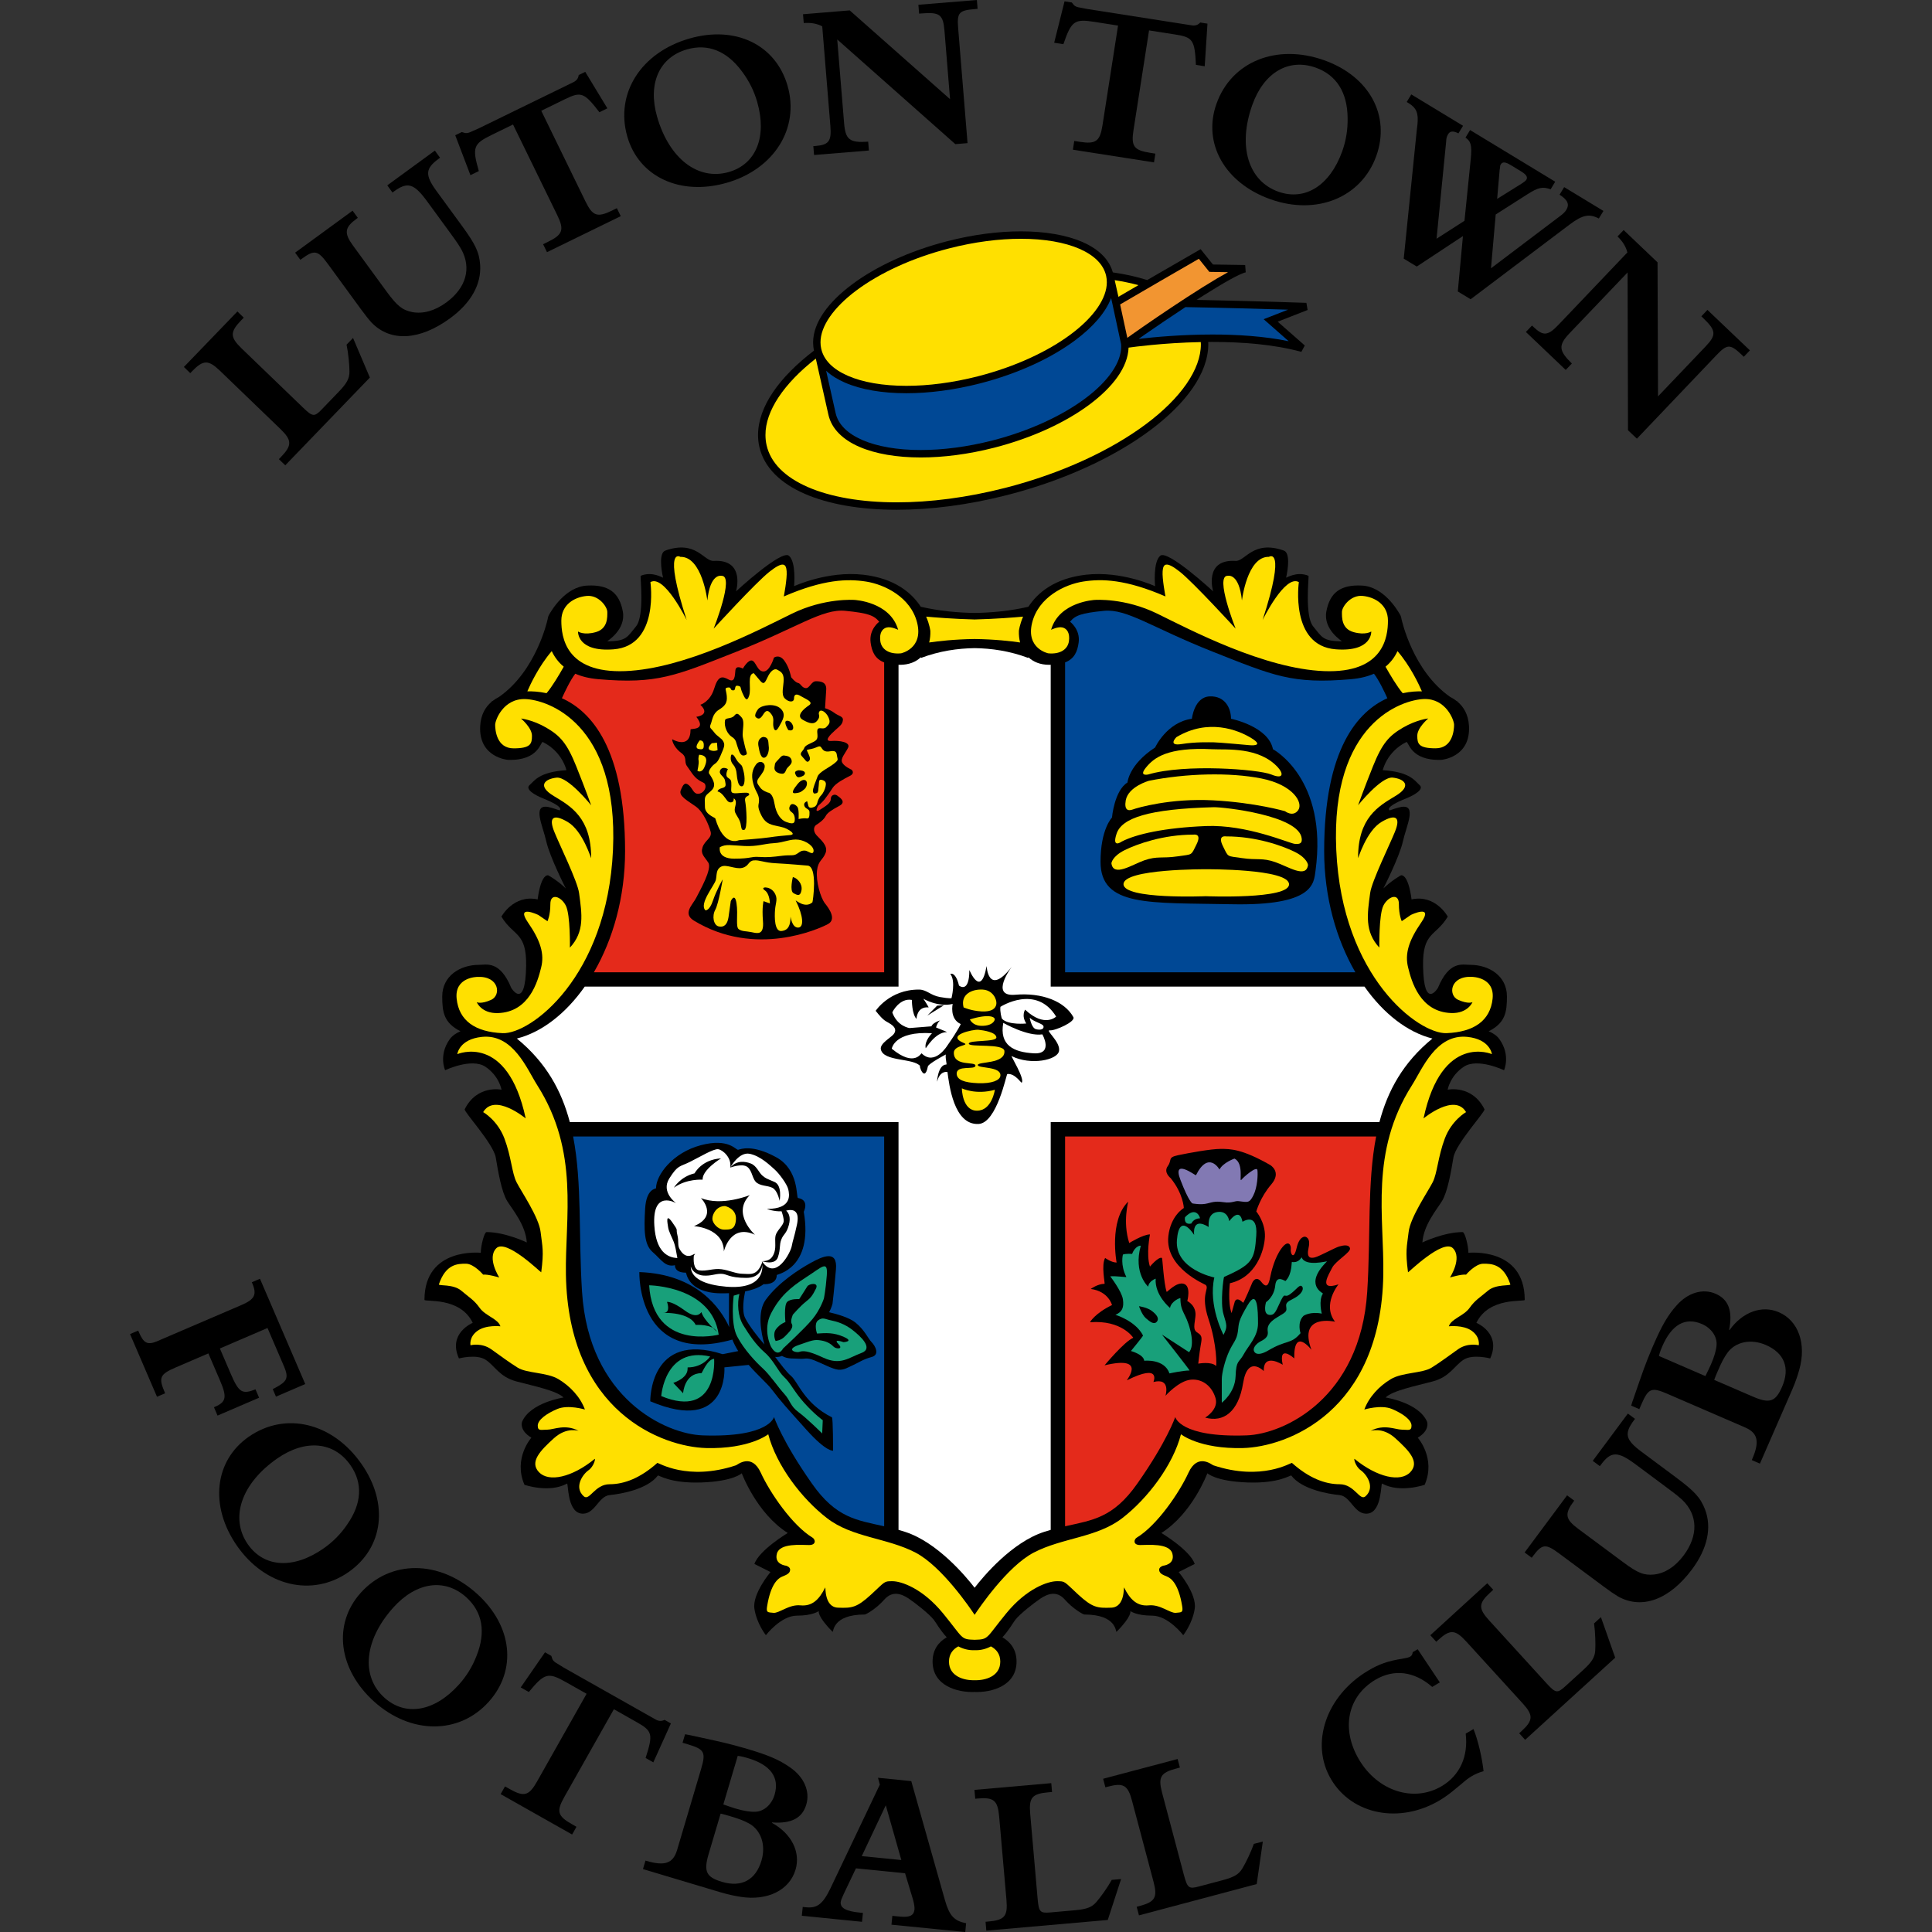 <?xml version="1.0" encoding="utf-8"?>
<!-- Generator: Adobe Illustrator 16.0.0, SVG Export Plug-In . SVG Version: 6.00 Build 0)  -->
<!DOCTYPE svg PUBLIC "-//W3C//DTD SVG 1.1//EN" "http://www.w3.org/Graphics/SVG/1.1/DTD/svg11.dtd">
<svg version="1.1" id="Ebene_1" xmlns="http://www.w3.org/2000/svg" xmlns:xlink="http://www.w3.org/1999/xlink" x="0px" y="0px"
	 width="300px" height="300px" viewBox="0 0 300 300" enable-background="new 0 0 300 300" xml:space="preserve">
<rect x="0" y="0" width="300" height="300" fill="#333333" stroke="none"/>
<g>
	<path d="M236.758,201.841c0-8.253-8.746-7.307-8.746-7.307c0-1.071-0.539-3.217-0.895-3.217c-2.914,0-6.25,1.61-6.25,1.61
		c0.18-2.67,2.145-4.996,3.039-6.416c0.885-1.437,1.426-4.642,1.781-6.777c0.359-2.14,5-7.135,4.82-7.49
		c-1.926-3.856-5.717-3.036-5.717-3.036s0.359-2.135,2.506-3.564c2.141-1.426,6.25,0.541,6.25,0.541s1.068-2.32-0.717-4.821
		c-0.387-0.54-0.977-0.938-1.662-1.23c2.557-1.298,2.83-2.925,2.83-5.406c0-3.184-2.768-4.908-5.711-4.908
		c-1.162,0-3.234-0.71-5,3.57c-0.025,0.073-2.205,3.571-2.312-3.386c-0.094-5.354,1.955-4.542,3.836-7.674
		c0,0-1.881-3.479-5.627-2.674c0,0-0.404-3.747-1.605-3.747c-0.094,0-1.695,0.982-2.77,2.051c0,0,2.502-4.904,3.035-7.312
		c0.537-2.408,2.229-5.765-0.266-5.347c-0.535,0.088-1.781,0.533-1.781,0.533s-1.008-0.435,2.582-1.871
		c1.338-0.539,2.768-1.43,2.062-2.051c-0.725-0.627-1.439-2.055-5.725-2.318c0,0,0.611-2.858,3.66-4.369
		c0.359-0.18,0.535,2.943,5.443,2.763c0,0,4.557-0.356,4.285-5.261c-0.102-1.807-0.855-3.006-1.826-3.801
		c0.164,0.07,0.246,0.11,0.227,0.101c-0.117-0.062-0.23-0.129-0.346-0.192c-0.311-0.24-0.637-0.445-0.973-0.613
		c-5.811-4.037-7.521-11.943-7.521-11.943s-0.004,0.008-0.006,0.01c-0.055-0.355-0.127-0.611-0.188-0.721
		c-0.441-0.803-2.586-4.459-5.98-4.639c-3.393-0.18-5,1.158-5.533,4.012c-0.533,2.857,2.494,4.639,2.412,4.639
		c-3.041,0-3.127-0.713-4.465-2.318c-1.342-1.606-0.633-7.809-0.715-7.846c-1.846-0.789-3.516,0.387-3.479,0.271
		c0.295-1.306,0.65-3.837-0.359-4.195c-4.789-1.69-5.979,1.694-7.496,1.604c-4.994-0.289-3.482,4.728-3.482,4.728
		s-7.049-6.513-8.211-5.53c-1.162,0.983-0.803,4.729-0.803,4.729s-5.176-2.407-10.711-1.784c-4.969,0.56-7.588,2.872-8.961,4.979
		c-2.857,0.662-5.736,0.922-8.355,0.961c-2.619-0.039-5.498-0.301-8.353-0.961c-1.375-2.106-3.994-4.42-8.963-4.979
		c-5.535-0.623-10.711,1.784-10.711,1.784s0.359-3.745-0.803-4.729c-1.162-0.982-8.211,5.53-8.211,5.53s1.514-5.017-3.482-4.728
		c-1.516,0.09-2.707-3.297-7.496-1.604c-1.008,0.358-0.654,2.89-0.359,4.195c0.037,0.116-1.633-1.06-3.479-0.271
		c-0.082,0.037,0.627,6.238-0.713,7.846c-1.34,1.605-1.426,2.318-4.467,2.318c-0.082,0,2.949-1.781,2.414-4.639
		c-0.535-2.854-2.142-4.191-5.535-4.012c-3.391,0.18-5.535,3.836-5.979,4.639c-0.062,0.111-0.133,0.365-0.188,0.721
		c-0.002-0.001-0.004-0.01-0.004-0.01s-1.713,7.906-7.523,11.943c-0.336,0.168-0.662,0.373-0.973,0.613
		c-0.113,0.063-0.228,0.131-0.344,0.192c-0.021,0.012,0.061-0.028,0.227-0.101c-0.971,0.795-1.727,1.992-1.826,3.801
		c-0.271,4.902,4.285,5.261,4.285,5.261c4.908,0.181,5.084-2.942,5.443-2.763c3.049,1.511,3.662,4.369,3.662,4.369
		c-4.285,0.265-5,1.691-5.726,2.318c-0.707,0.621,0.726,1.512,2.062,2.051c3.588,1.438,2.582,1.871,2.582,1.871
		s-1.246-0.445-1.779-0.533c-2.495-0.418-0.803,2.938-0.268,5.347c0.535,2.407,3.033,7.312,3.033,7.312
		c-1.068-1.066-2.674-2.051-2.766-2.051c-1.201,0-1.605,3.747-1.605,3.747c-3.746-0.805-5.629,2.674-5.629,2.674
		c1.883,3.13,3.93,2.318,3.838,7.674c-0.109,6.957-2.287,3.459-2.314,3.386c-1.764-4.28-3.84-3.57-5.002-3.57
		c-2.942,0-5.711,1.726-5.711,4.908c0,2.481,0.277,4.108,2.83,5.406c-0.686,0.293-1.274,0.69-1.662,1.23
		c-1.785,2.501-0.717,4.821-0.717,4.821s4.111-1.967,6.252-0.541c2.146,1.431,2.504,3.564,2.504,3.564s-3.791-0.82-5.715,3.036
		c-0.18,0.355,4.461,5.352,4.82,7.49c0.355,2.137,0.895,5.342,1.781,6.777c0.895,1.42,2.859,3.744,3.039,6.416
		c0,0-3.334-1.61-6.25-1.61c-0.355,0-0.896,2.146-0.896,3.217c0,0-8.745-0.946-8.745,7.307c0,0.36,5.534-0.529,7.495,3.569
		c0,0-3.926,1.605-2.141,5.527c0,0,2.68-0.711,4.104,0.184c1.424,0.886,2.146,2.677,4.82,3.386c2.68,0.711,6.246,1.43,7.32,2.495
		c0,0-5.152,0.779-6.43,3.746c-0.099,0.222-0.355,1.425,1.434,2.494c0,0-2.859,3.211-1.074,7.316c0,0,3.834,1.336,6.609-0.187
		c0.213-0.118,0,4.281,2.141,4.642c2.141,0.354,2.676-2.676,4.461-2.855c1.785-0.176,5.867-0.891,7.496-3.031
		c0.109-0.146,1.785,1.246,6.781,1.07c5-0.18,6.254-1.43,6.254-1.43s2.32,6.246,7.141,9.271c0,0-4.465,2.681-5.176,4.814
		l2.496,1.254c0,0-2.855,3.387-2.496,5.703c0.355,2.319,1.781,4.104,1.781,4.104s2.32-3.035,4.82-3.035
		c2.496,0,3.391-0.715,3.391-0.715s-0.285,0.779,2.141,3.215c0.187,0.177-0.174-2.676,5-2.676c0.187,0,1.791-0.895,3.035-2.319
		c1.25-1.425,2.676-0.892,3.752-0.181c1.074,0.715,3.215,2.408,3.926,3.304c0.346,0.432,0.99,1.645,2.017,2.733
		c-1.267,0.728-2.197,1.922-2.197,3.771c0,3.756,3.843,4.821,6.52,4.721c2.678,0.102,6.518-0.965,6.518-4.721
		c0-1.849-0.932-3.043-2.195-3.771c1.023-1.09,1.67-2.303,2.016-2.733c0.709-0.896,2.852-2.589,3.926-3.304
		c1.074-0.711,2.502-1.246,3.752,0.181c1.244,1.426,2.85,2.319,3.035,2.319c5.176,0,4.814,2.853,5,2.676
		c2.428-2.436,2.141-3.215,2.141-3.215s0.895,0.715,3.391,0.715c2.502,0,4.82,3.035,4.82,3.035s1.426-1.785,1.781-4.104
		c0.359-2.316-2.496-5.703-2.496-5.703l2.496-1.254c-0.711-2.135-5.178-4.814-5.178-4.814c4.82-3.024,7.143-9.271,7.143-9.271
		s1.256,1.25,6.254,1.43c4.996,0.176,6.672-1.217,6.781-1.07c1.629,2.142,5.711,2.855,7.496,3.031
		c1.785,0.18,2.32,3.209,4.459,2.855c2.143-0.359,1.93-4.763,2.143-4.642c2.775,1.521,6.609,0.187,6.609,0.187
		c1.785-4.105-1.074-7.316-1.074-7.316c1.789-1.069,1.531-2.272,1.436-2.494c-1.279-2.967-6.432-3.746-6.432-3.746
		c1.074-1.065,4.641-1.784,7.32-2.495c2.676-0.709,3.395-2.5,4.82-3.386c1.426-0.895,4.104-0.184,4.104-0.184
		c1.785-3.922-2.141-5.527-2.141-5.527C231.223,201.312,236.758,202.201,236.758,201.841z"/>
	<path fill="#FFE000" d="M230.328,196.228c-1.246,0-2.678,1.697-2.678,1.697c-0.713-0.089-2.498,0.442-2.498,0.442
		s1.965-3.031,0.451-4.549c-1.521-1.513-6.957,3.834-6.965,3.746c-0.441-3.377-0.18-3.922,0.092-6.247
		c0.258-2.31,3.031-6.328,3.746-7.753c0.715-1.42,0.803-3.922,1.873-6.771c1.07-2.854,3.301-4.104,3.301-4.104
		c-1.779-3.029-6.604,0.979-6.604,0.979c2.859-13.367,10.619-9.98,10.619-9.98s-0.264-2.321-3.84-2.683
		c-4.848-0.482-6.982,5.006-8.564,7.492c-6.592,10.348-4.309,20.532-4.461,29.43c-0.359,21.346-14.996,26.75-21.777,26.926
		c-6.785,0.176-9.641-2.142-9.641-2.142c-1.25,4.814-5.178,9.982-9.109,13.019c-3.92,3.035-9.281,3.035-13.746,5.35
		c-4.109,2.14-8.52,8.658-9.188,9.67c-0.67-1.012-5.08-7.53-9.189-9.67c-4.465-2.313-9.824-2.313-13.744-5.35
		c-3.93-3.035-7.861-8.203-9.111-13.019c0,0-2.854,2.316-9.641,2.142c-6.781-0.176-21.416-5.58-21.777-26.926
		c-0.151-8.896,2.131-19.083-4.461-29.43c-1.582-2.484-3.717-7.976-8.563-7.492c-3.576,0.36-3.841,2.683-3.841,2.683
		s7.761-3.387,10.619,9.98c0,0-4.823-4.008-6.604-0.979c0,0,2.231,1.25,3.304,4.104c1.069,2.851,1.157,5.353,1.872,6.771
		c0.716,1.425,3.488,5.443,3.746,7.753c0.271,2.327,0.533,2.87,0.093,6.247c-0.011,0.088-5.443-5.259-6.966-3.746
		c-1.514,1.518,0.453,4.549,0.453,4.549s-1.787-0.531-2.502-0.442c0,0-1.431-1.697-2.676-1.697c-1.255,0-3.127,0.014-4.197,3.205
		c-0.092,0.272,2.231-0.082,3.481,0.987c1.25,1.066,1.961,1.421,2.855,2.673c0.891,1.247,2.855,1.69,3.217,2.854
		c0,0-2.238-0.268-3.576,0.715c-1.338,0.979-1.069,2.229-1.069,2.229s1.696-0.447,3.211,0.619c1.521,1.073,2.68,1.965,4.114,2.858
		c1.425,0.896,4.548,0.715,6.328,1.785c1.789,1.066,3.396,2.76,4.113,4.719c0,0-2.592-0.799-4.289-0.084
		c-1.697,0.711-3.035,1.699-3.035,2.584c0,0.896,0.535,0.623,1.519,0.623s2.724-0.918,4.819,0.181
		c0.111,0.063-1.78-0.712-3.838,1.163c-2.057,1.871-3.838,3.652-2.313,5.257c1.515,1.604,5.129,0.825,8.651-2.054
		c0.158-0.133-0.088,1.158-0.985,1.781c-0.888,0.631-2.261,2.625-0.711,4.019c0.896,0.803,1.696-1.871,4.019-1.871
		c2.321,0,4.821-1.002,7.403-3.306c0.119-0.104,4.66,2.89,12.233,0.361c0.193-0.064,2.412-1.961,3.836,1.156
		c1.433,3.123,4.888,8.18,8.031,10.08c0.447,0.268,0.631,1.151-0.528,1.151c-1.162,0-4.56-0.35-5.003,1.338
		c-0.446,1.697,1.433,1.873,1.433,1.873s0.709,0.185,0.617,0.715c-0.082,0.541-0.617,0.716-1.246,0.982
		c-0.627,0.268-1.752,1.117-2.313,4.549c-0.187,1.07,0.088,0.979,0.979,1.07c0.895,0.082,2.406-1.338,4.188-1.162
		c1.791,0.176,2.896-0.859,3.844-2.768c0.087-0.17-0.182,3.034,1.964,3.127c2.188,0.088,2.942,0,5.182-2.054
		c2.224-2.053,1.955-2.053,3.298-2.053c1.34,0,4.646,1.072,7.854,4.992c3.211,3.924,2.676,4.039,4.907,4.104
		c2.232-0.065,1.697-0.182,4.908-4.104c3.211-3.92,6.52-4.992,7.855-4.992c1.342,0,1.074,0,3.299,2.053
		c2.236,2.054,2.994,2.142,5.18,2.054c2.146-0.093,1.877-3.297,1.965-3.127c0.945,1.907,2.055,2.942,3.844,2.768
		c1.779-0.176,3.295,1.246,4.188,1.162c0.889-0.092,1.162,0,0.98-1.07c-0.564-3.432-1.689-4.278-2.318-4.549
		c-0.627-0.268-1.162-0.441-1.244-0.982c-0.092-0.53,0.617-0.715,0.617-0.715s1.877-0.176,1.432-1.873
		c-0.443-1.688-3.838-1.338-5.002-1.338c-1.162,0-0.977-0.885-0.529-1.151c3.145-1.9,6.6-6.957,8.031-10.08
		c1.424-3.117,3.645-1.222,3.838-1.156c7.572,2.527,12.113-0.467,12.232-0.361c2.582,2.304,5.082,3.306,7.402,3.306
		s3.123,2.674,4.018,1.871c1.549-1.394,0.176-3.388-0.711-4.019c-0.898-0.623-1.143-1.914-0.986-1.781
		c3.523,2.879,7.141,3.658,8.652,2.054c1.523-1.605-0.258-3.386-2.314-5.257c-2.059-1.875-3.949-1.1-3.838-1.163
		c2.098-1.099,3.838-0.181,4.82-0.181s1.518,0.271,1.518-0.623c0-0.885-1.338-1.873-3.035-2.584
		c-1.697-0.715-4.291,0.084-4.291,0.084c0.721-1.961,2.324-3.653,4.113-4.719c1.781-1.07,4.904-0.891,6.328-1.785
		c1.436-0.895,2.594-1.785,4.115-2.858c1.514-1.066,3.211-0.619,3.211-0.619s0.27-1.25-1.07-2.229
		c-1.338-0.979-3.576-0.715-3.576-0.715c0.361-1.16,2.326-1.604,3.217-2.854c0.896-1.253,1.605-1.607,2.855-2.673
		c1.25-1.069,3.576-0.715,3.482-0.987C233.455,196.24,231.582,196.228,230.328,196.228z"/>
	<path fill="#FFE000" d="M207.494,131.984c0.893,19.809,12.854,28.623,17.131,28.443c4.285-0.177,6.785-1.957,7.145-5.347
		c0.357-3.392-3.211-3.392-3.211-3.392c-3.396-0.18-3.746,2.852-2.143,3.564c1.605,0.716,2.232,0.359,2.232,0.359
		s-0.719,1.781-3.307,1.693c-4.84-0.166-6.158-4.907-6.684-7.049c-0.545-2.136,0.082-4.187,2.049-7.039
		c1.963-2.853-1.611-1.156-1.611-1.156l-1.43,0.979c0,0-0.447-0.894-0.447-2.674c0-1.787-1.697-1.158-2.408,0.262
		c-0.715,1.435-0.627,6.517-0.627,6.517c-2.314-2.5-1.863-5.205-1.426-8.474c0.236-1.814,3.113-7.666,3.824-9.453
		c0.998-2.403,0.102-2.854-2.039-1.602c-2.398,1.402-3.662,5.797-3.662,5.615c0-6.242,3.127-8.023,5.803-9.63
		c2.676-1.605,1.342-2.675-0.441-2.853c-1.791-0.164-5.359,4.293-5.359,4.293s0.895-2.513,2.322-6.074
		c1.434-3.57,2.5-4.729,4.643-5.978c2.145-1.245,3.93-1.424,3.93-1.424s-1.703,1.424-1.703,2.672s0.18,1.961,2.857,1.961
		c2.684,0,2.857-2.942,2.857-3.655s-1.25-4.086-4.648-3.998C217.754,108.642,206.6,112.192,207.494,131.984z"/>
	<path fill="#FFE000" d="M162.766,101.447c1.875,0.18,3.029-0.623,3.215-1.871c0.176-1.246-0.273-1.961-0.988-2.141
		c-0.711-0.178-1.781,0.359-1.781,0.359c1.248-4.373,6.781-4.638,6.781-4.638s4.641-0.36,9.729,2.142
		c5.09,2.498,16.604,8.559,25.885,8.912c9.285,0.358,9.912-5.349,9.912-7.845c0-2.495-2.055-3.657-3.932-3.832
		c-1.877-0.18-3.211,1.691-3.211,2.494c0,0.802-0.088,2.586,1.785,3.122c1.873,0.533,2.766-0.091,2.766-0.091
		s0.18,3.211-5.531,2.764c-7.131-0.559-5.711-10.434-5.711-10.434c-2.146-1.248-5.627,5.885-5.627,5.885
		c3.75-11.592,0.98-9.808,0.98-9.808c-3.391-0.09-4.191,6.773-4.191,6.773c-0.453-4.275-2.146-3.831-2.232-3.831
		c-2.012,0,1.25,8.203,1.25,8.203s-6.514-7.131-8.658-8.829c-2.141-1.695-2.592-1.244-2.674-0.088
		c-0.094,1.156,0.439,3.921,0.439,3.921c-6.162-2.675-9.906-2.765-12.768-2.315c-2.852,0.443-6.957,2.404-7.943,6.42
		C159.281,100.733,162.766,101.447,162.766,101.447z"/>
	<path fill="#FFE000" d="M78.051,160.429c4.281,0.18,16.242-8.636,17.133-28.443c0.895-19.793-10.26-23.344-13.645-23.435
		c-3.4-0.09-4.65,3.283-4.65,3.996s0.174,3.656,2.859,3.656c2.676,0,2.854-0.713,2.854-1.961s-1.701-2.672-1.701-2.672
		s1.785,0.18,3.931,1.424c2.141,1.248,3.209,2.406,4.639,5.978c1.43,3.562,2.324,6.073,2.324,6.073s-3.568-4.457-5.359-4.293
		c-1.785,0.18-3.117,1.248-0.443,2.854c2.676,1.607,5.803,3.389,5.803,9.63c0,0.183-1.264-4.213-3.662-5.614
		c-2.141-1.252-3.032-0.804-2.037,1.601c0.709,1.788,3.589,7.639,3.822,9.454c0.439,3.268,0.892,5.973-1.426,8.473
		c0,0,0.088-5.082-0.627-6.516c-0.709-1.42-2.406-2.051-2.406-0.262c0,1.779-0.449,2.674-0.449,2.674l-1.43-0.979
		c0,0-3.574-1.694-1.609,1.157c1.968,2.854,2.595,4.902,2.05,7.038c-0.524,2.142-1.847,6.883-6.685,7.049
		c-2.588,0.088-3.307-1.693-3.307-1.693s0.627,0.355,2.23-0.358c1.604-0.715,1.256-3.745-2.14-3.565c0,0-3.571,0-3.211,3.393
		C71.266,158.472,73.766,160.252,78.051,160.429z"/>
	<path fill="#FFE000" d="M97.075,104.209c9.281-0.354,20.795-6.414,25.883-8.912c5.088-2.5,9.729-2.141,9.729-2.141
		s5.534,0.266,6.78,4.639c0,0-1.071-0.539-1.78-0.36c-0.718,0.18-1.162,0.896-0.988,2.141c0.187,1.248,1.339,2.052,3.216,1.871
		c0,0,3.481-0.713,2.506-4.724c-0.988-4.016-5.095-5.977-7.943-6.42c-2.859-0.448-6.605-0.358-12.768,2.315
		c0,0,0.534-2.765,0.44-3.921c-0.082-1.156-0.535-1.607-2.674,0.088c-2.146,1.698-8.66,8.829-8.66,8.829s3.262-8.202,1.25-8.202
		c-0.088,0-1.778-0.445-2.231,3.83c0,0-0.804-6.863-4.191-6.773c0,0-2.768-1.784,0.982,9.808c0,0-3.484-7.133-5.629-5.885
		c0,0,1.422,9.875-5.709,10.434c-5.712,0.447-5.531-2.764-5.531-2.764s0.891,0.624,2.764,0.091c1.871-0.536,1.783-2.32,1.783-3.122
		c0-0.803-1.332-2.674-3.209-2.493c-1.877,0.174-3.932,1.336-3.932,3.831C87.163,98.864,87.79,104.569,97.075,104.209z"/>
	<path fill="#FFE000" d="M144.28,99.764c1.357-0.196,3.924-0.502,7.058-0.538c3.139,0.036,5.701,0.342,7.062,0.538
		c-0.146-0.573-0.207-1.182-0.189-1.793c0,0,0.105-0.946,0.654-2.221c-1.439,0.133-4.273,0.359-7.527,0.442
		c-3.251-0.083-6.087-0.312-7.524-0.442c0.549,1.273,0.651,2.221,0.651,2.221C144.487,98.582,144.424,99.19,144.28,99.764z"/>
	<path fill="#FFE000" d="M220.793,107.352c-0.457-1.065-1.783-3.913-3.791-6.247c-0.398,0.866-0.994,1.707-1.859,2.419
		c0.701,1.247,1.799,3.1,2.67,4.115C219.049,107.369,220.104,107.338,220.793,107.352z"/>
	<path fill="#FFE000" d="M87.538,103.523c-0.865-0.712-1.461-1.553-1.863-2.419c-2.004,2.334-3.332,5.182-3.791,6.247
		c0.691-0.014,1.746,0.02,2.984,0.287C85.739,106.621,86.836,104.771,87.538,103.523z"/>
	<path fill="#FFE000" d="M148.809,255.65c-0.828,0.438-1.451,1.182-1.451,2.363c0,2.295,2.346,2.946,3.98,2.887
		c1.637,0.061,3.984-0.592,3.984-2.887c0-1.185-0.627-1.926-1.453-2.363c-0.73,0.387-1.568,0.627-2.529,0.59
		C150.377,256.277,149.54,256.037,148.809,255.65z"/>
	<path fill="#004895" d="M171.418,94.849c3.576-0.355,7.412,2.588,16.869,6.333c9.465,3.74,12.326,5.083,21.516,4.279
		c1.41-0.123,2.58-0.424,3.547-0.847c0.762,0.978,1.645,2.845,2.078,3.808c-4.512,2.019-9.812,7.742-9.812,23.74
		c0,7.178,1.896,13.721,4.842,18.811h-45.072v-48.114c1.43-0.551,1.922-1.674,2.107-3.103c0.268-2.051-1.338-3.213-1.338-3.213
		C166.959,95.565,167.848,95.207,171.418,94.849z"/>
	<path fill="#E42A1B" d="M87.252,108.422c0.433-0.963,1.316-2.83,2.078-3.808c0.967,0.423,2.135,0.724,3.547,0.847
		c9.188,0.803,12.049-0.539,21.515-4.279c9.457-3.745,13.295-6.688,16.868-6.334c3.57,0.359,4.462,0.718,5.265,1.695
		c0,0-1.604,1.162-1.338,3.213c0.187,1.43,0.68,2.553,2.104,3.104v48.113H92.219c2.949-5.09,4.843-11.631,4.843-18.811
		C97.061,116.164,91.76,110.44,87.252,108.422z"/>
	<path fill="#004895" d="M126.081,230.375c-4.641-6.596-5.891-10.342-5.891-10.342s-0.715,3.211-11.066,2.853
		c-5.756-0.193-17.676-5.701-18.746-22.289c-0.559-8.658,0.023-16.877-1.385-24.125l48.299-0.002V237
		C133.006,236.035,129.833,235.716,126.081,230.375z"/>
	<path fill="#FFFFFF" d="M151.338,246.543c-1.373-1.776-5.777-7.053-10.796-8.676c-0.349-0.113-0.688-0.215-1.021-0.309v-63.32
		H88.482c-1.287-4.873-3.679-9.258-8.228-12.973c3.869-0.973,7.59-3.867,10.543-8.063h48.724v-49.976
		c0.071,0.001,0.142,0.006,0.217,0.006c1.414,0,2.481-0.455,3.246-1.174c0.004,0.07,0.015,0.111,0.035,0.102
		c2.885-1.086,5.739-1.484,8.317-1.518c2.58,0.031,5.436,0.432,8.32,1.518c0.021,0.01,0.031-0.031,0.035-0.102
		c0.764,0.719,1.832,1.174,3.246,1.174c0.076,0,0.143-0.005,0.215-0.006v49.976h48.725c2.953,4.196,6.674,7.093,10.545,8.063
		c-4.551,3.716-6.941,8.1-8.229,12.975l-51.041-0.001v63.321c-0.332,0.094-0.67,0.193-1.018,0.307
		C157.117,239.49,152.713,244.767,151.338,246.543z"/>
	<path fill="#E42A1B" d="M212.301,200.595c-1.07,16.588-12.99,22.098-18.746,22.291c-10.352,0.358-11.066-2.853-11.066-2.853
		s-1.25,3.746-5.891,10.342c-3.752,5.341-6.928,5.66-11.213,6.625v-60.531h48.301C212.277,183.718,212.859,191.938,212.301,200.595z
		"/>
	<path d="M175.076,121.508c0,0,0.184-2.764,4.289-5.438c0,0,1.791-3.926,5.711-4.461c0,0,0.357-3.385,2.77-3.475
		c2.406-0.092,3.305,1.869,3.305,3.475c0,0,5.803,1.162,6.512,4.729c0,0,8.57,4.547,6.607,18.9
		c-0.271,1.963-0.271,5.441-13.037,5.172c-12.754-0.266-20.342,0.458-20.342-6.599c0-5.083,1.779-6.864,1.779-6.864
		S173.027,122.76,175.076,121.508"/>
	<path fill="#FFE000" d="M182.668,114.467c0,0-1.43,1.425,0.799,1.07c2.236-0.357,4.285-0.269,5.006-0.269
		c0.711,0,5.523,0.442,5.523,0.442s2.5,0.27,0.361-1.068C192.217,113.31,187.576,111.523,182.668,114.467"/>
	<path fill="#FFE000" d="M187.217,139.162c0,0,13.035,0.535,12.947-1.867c-0.096-2.41-12.855-2.319-12.855-2.319
		s-12.85-0.091-12.85,2.319C174.459,139.697,187.217,139.162,187.217,139.162"/>
	<path fill="#FFE000" d="M203.107,134.308c0,0-0.088-1.05-2.053-2.026c-1.965-0.98-6.047-2.406-10.627-2.406
		c-0.088,0-1.42-0.271-0.531,1.517c0.891,1.78,0.531,1.493,2.957,1.851c2.398,0.354,3.109-0.09,5.166,0.625
		C200.068,134.576,202.836,136.447,203.107,134.308"/>
	<path fill="#FFE000" d="M172.58,134.043c0,0,0.088-1.047,2.053-2.031c1.967-0.977,6.049-2.409,10.631-2.409
		c0.086,0,1.42-0.263,0.527,1.519c-0.891,1.784-0.527,1.497-2.947,1.853c-2.406,0.356-3.121-0.091-5.17,0.622
		C175.852,134.228,172.861,136.265,172.58,134.043"/>
	<path fill="#FFE000" d="M174.189,130.676c0,0-1.609,1.177-0.803-1.231c0.803-2.405,4.904-3.836,15.084-4.103
		c1.523-0.031,13.211,1.259,13.654,4.814c0.092,0.712-0.18,0.969-1.07,0.879s-7.408-3.033-13.838-2.764
		C180.795,128.534,176.424,129.519,174.189,130.676"/>
	<path fill="#FFE000" d="M178.389,121.242c0,0-3.197,0.904-3.582,3.033c-0.262,1.518,0.361,1.689,1.072,1.427
		c0.719-0.27,5.896-1.784,12.5-1.427c6.605,0.355,11.158,1.689,11.158,1.689s1.246,0.981,2.053-0.172
		c0.803-1.164-0.807-3.928-5.711-4.908C190.971,119.906,184.186,120.08,178.389,121.242"/>
	<path fill="#FFE000" d="M178.291,120.26c0,0-1.518,0.359-0.354-1.065c1.234-1.519,3.303-3.213,10.352-2.854
		c2.141,0.11,7.223-0.424,10.176,2.854c0.803,0.888,0.895,1.868-1.072,1.065C195.432,119.457,184.006,118.564,178.291,120.26"/>
	<path d="M135.973,156.959c0,0,2.143-3.299,6.697-3.299c1.246,0,1.78,0.892,3.295,1.162c1.522,0.264,1.785,0.171,1.785,0.171
		s0.682-2.671-0.175-3.734c-0.057-0.065,0.804-0.453,1.337,1.778c0,0,1.607,1.338,1.607-2.406c0-0.089,1.783,4.502,2.678-0.629
		c0.014-0.082,0.182,4.908,3.926,0.094c0,0-3.57,4.729,0.535,4.367c4.107-0.354,7.641,0.992,9.014,3.474
		c0.396,0.707-2.85,2.142-3.654,2.058c-0.801-0.092,1.699,1.781,1.426,3.21c-0.262,1.422-4.414,2.257-7.357,0.786
		c-0.184-0.089,2.098,3.579,1.562,4.123c-0.096,0.083-1.043-1.491-2.238-1.339c-0.135,0-1.605,7.604-4.463,7.756
		c-3.855,0.198-4.56-6.117-4.829-8.078c0,0-1.161-0.268-1.596,1.484c-0.049,0.204,0.086-2.623,1.422-2.637
		c0.138,0-0.176-0.851-0.082-1.561c0,0-2.694,1.419-2.785,1.863c-0.536,2.722-1.534-0.54-1.147-0.01
		c-0.979-1.348-5.762-0.688-6.154-2.657c-0.174-0.896,1.516-1.785,1.965-2.32c0.447-0.539,0.354-1.07-0.449-1.604
		C137.489,158.481,137.313,158.656,135.973,156.959"/>
	<path fill="#FFFFFF" d="M159.896,158.029c0,0,0.262,1.604,0.977,1.785c0.717,0.179,1.252,0,1.164-0.447
		C161.949,158.925,160.604,158.738,159.896,158.029"/>
	<path fill="#FFFFFF" d="M155.787,158.832c0,0,3.75,2.142,6.07,1.783c0,0,1.785,3.124-1.338,2.943
		C157.391,163.381,155.164,162.314,155.787,158.832"/>
	<path fill="#FFFFFF" d="M155.344,156.341c0,0,5.529-3.57,8.652,1.514c0,0-1.779,1.78-4.814-1.07c0,0-0.627,0.896,0.176,2.142
		c0,0-2.76,0.29-3.752-0.716C155.518,158.121,155.252,157.053,155.344,156.341"/>
	<path fill="#FFFFFF" d="M138.475,162.845c0,0,0.355-2.768,6.246-2.407c0,0-1.217,1.189-0.984,2.319
		c0.033,0.125,1.426-2.494,3.307-2.494c0.086,0-1.694-0.715-1.694-0.715s0.297-1.25,1.065-1.25c0.09,0-1.518,0.358-1.785,1.069
		l-3.393,0.269c0,0-1.869-0.222-2.676-2.403c-0.033-0.089,1.162-2.319,3.033-1.965c0,0,0,2.228,0.717,2.941
		c0,0,0.043-1.961,1.875-1.779c0.086,0.009-0.803-1.344-0.803-1.344s2.271,1.354,4.549,0.804c0,0-0.533,2.319,1.252,3.124
		c0,0-0.359,0.89-2.055,3.302c0,0-1.976,3.279-4.017,1.246C143.022,163.474,142.04,165.787,138.475,162.845"/>
	<polyline points="145.524,156.155 143.997,157.696 146.579,156.092 145.524,156.155 	"/>
	<path fill="#FFE000" d="M149.625,156.429c0,0,1.164,0.53,2.771,0.623c1.604,0.092,2.227-0.448,2.32-1.163
		c0.088-0.71-0.535-2.143-2.143-2.229C150.967,153.572,149.092,154.375,149.625,156.429"/>
	<path fill="#FFE000" d="M150.607,158.297c0,0,0.359,0.896,1.613,0.986c1.24,0.083,2.053-0.358,2.227-0.895
		C154.625,157.854,153.461,157.404,150.607,158.297"/>
	<path fill="#FFE000" d="M148.11,163.474c0,2.199,3.416,1.291,3.359,2.006c-0.051,0.725-2.998-0.18-2.914,1.295
		c0.057,0.892,1.16,1.339,3.306,1.422c2.139,0.087,3.418-0.441,3.482-1.158c0.139-1.508-3.52-1.105-3.512-1.666
		c0.01-0.561,4.277-0.118,4.135-2.168c-0.088-1.249-5.494-0.534-5.531-1.143c-0.045-0.618,4.369-0.194,4.281-0.996
		c-0.094-0.804-1.965-1.071-2.771-1.163c-0.803-0.088-5.232,0.845-2.271,2.059C150.693,162.373,148.11,162.244,148.11,163.474"/>
	<path fill="#FFE000" d="M149.358,168.998c0,0,2.158,1.058,5.126,0.222c0,0-0.461,3.248-2.779,3.248
		C149.381,172.468,149.358,168.998,149.358,168.998"/>
	<path d="M104.374,114.785c0,0,2.854,1.705,2.854-1.517c0-0.173,2.588,0.18,0.894-1.96c0,0,2.321-0.264,0.627-1.871
		c0,0,1.518-0.447,2.141-2.498c0.623-2.05,1.252-1.96,2.236-1.428c0.981,0.539,0.981-0.532,1.065-1.424
		c0.088-0.894,1.162-0.271,1.162-0.271s0.801-1.421,1.432-1.246c0.617,0.179,0.804,1.695,1.781,1.695
		c0.981,0,1.608-2.142,1.608-2.142s0.8-0.621,1.604,0.445c0.804,1.073,1.07,2.588,1.07,2.588s0.629,0.803,1.071,0.893
		c0.445,0.087,0.535,0.709,1.162,0.8c0.623,0.09,0.894-1.067,1.605-1.067c0.715,0,1.697,0.09,1.607,1.338
		c-0.09,1.246-0.181,2.852-0.181,2.852s0.718,0.182,1.431,0.713c0.715,0.533,1.428,0.533,1.338,1.158
		c-0.09,0.627-0.359,0.803-1.162,1.516c-0.803,0.715-1.875,1.785-0.623,1.697c1.252-0.094,3.033,0.177,2.588,1.064
		c-0.447,0.894-1.246,1.697-0.893,2.319c0.358,0.623,1.432,1.073,1.432,1.073s0.623,0.533-0.27,0.979
		c-0.894,0.447-2.234,1.16-2.679,1.877c-0.444,0.711-0.981,1.424-1.252,1.779c-0.267,0.359-0.981,0.98-0.981,0.98
		s-0.713,1.246,0.27,0.623s1.695-1.066,1.695-1.694c0-0.622,0.623-0.798,0.981-0.532c0.359,0.268,1.517,0.98,0.359,1.604
		c-1.162,0.623-1.875,1.068-2.146,1.605c-0.27,0.535-0.981,1.068-1.428,1.338c-0.447,0.268-0.537,0.983,0,1.605
		c0.535,0.623,1.871,1.602,1.428,2.764c-0.445,1.157-1.162,1.157-1.338,2.764c-0.18,1.604,0.535,4.19,1.248,5.082
		c0.717,0.894,1.785,2.493,0.447,3.207c-1.34,0.719-11.246,5.263-20.797-0.533c-1.83-1.114-0.18-2.494,0.355-3.565
		c0.536-1.067,2.495-4.459,1.875-5.437c-0.625-0.982-1.248-1.338-0.894-2.41c0.356-1.072,1.514-1.426,1.25-2.407
		c-0.269-0.979-1.07-3.029-2.322-3.921c-1.248-0.893-2.678-1.608-2.319-2.5c0.36-0.889,0.631-1.335,1.254-0.803
		c0.621,0.539,0.711,1.343,1.424,1.343c0.717,0,1.252-0.714,1.162-1.253c-0.09-0.532-0.267-0.354-1.072-0.894
		c-0.803-0.532-1.25-1.421-1.785-2.136c-0.533-0.717,0.09-1.34-0.893-2.055C104.817,116.213,104.374,115.233,104.374,114.785"/>
	<path fill="#FFE000" d="M108.567,117.193c0,0-0.18,0.445-0.09,0.895c0.09,0.443-0.178,1.606-0.178,1.606s0.627,0.442,1.07-0.539
		C109.815,118.178,109.905,117.284,108.567,117.193"/>
	<path fill="#FFE000" d="M110.528,115.409c0,0-0.887,0.804-0.262,1.072c0.621,0.271,1.158,0,1.158,0l-0.09-1.157L110.528,115.409"/>
	<path fill="#FFE000" d="M108.657,114.965c0,0-0.982,1.156-0.18,1.336c0.805,0.182,0.805-0.18,0.805-0.621
		C109.282,115.233,109.102,114.965,108.657,114.965"/>
	<path fill="#FFE000" d="M117.045,104.529c0,0,0.449,0.541,0.982,1.163c0.535,0.626,0.715,0.444,1.164-0.533
		c0.443-0.981,1.066-1.427,1.516-1.161c0.443,0.27,0.982,0.449,0.982,1.514c0,1.072-0.449,2.32,0.178,2.943
		c0.625,0.625,1.428,0.625,1.428,0c0-0.623,0.355-0.803,1.068-0.354c0.717,0.443,2.055,0.889,1.252,1.425
		c-0.805,0.536-2.051,1.608-0.982,2.231c1.07,0.621,1.785,0.797,2.318,0.084c0.539-0.707,0-0.889,0.27-1.338
		c0.271-0.441,1.072,0.09,1.427,0.893c0.358,0.803,0.094,1.072-0.354,1.518c-0.449,0.442-1.162-0.09-1.342,0.354
		c-0.176,0.448,0.18,1.161-0.176,1.606c-0.357,0.447-1.695,0.713-1.875,1.246c-0.18,0.539-0.893,0.803-0.357,1.342
		c0.537,0.533,0.711,1.067,1.072,0.713c0.357-0.356,0-0.893-0.18-1.336c-0.182-0.449-0.355-0.358,0.537-0.541
		c0.893-0.178,1.248-0.621,1.518-0.27c0.268,0.36,0.441,0.811,1.424,0.631c0.983-0.18,0.982,0.264,1.072,0.803
		c0.092,0.533,0.27,0.533-0.533,1.158c-0.809,0.623-2.232,1.245-2.504,1.961c-0.266,0.711-0.799,1.963-0.713,2.317
		c0.09,0.36,0.18,0.36,0.537,0.271c0.355-0.09,0.266-0.623,0.355-1.164c0.09-0.531-0.09-1.065,0.537-0.892
		c0.625,0.181,0.625,0.538,0.534,0.981c-0.09,0.451-0.358,1.072-0.713,1.429c-0.358,0.358-0.539,0.981-0.539,0.981
		s-0.086,0.623-0.532,0.804c-0.445,0.181-0.804,0.181-0.894-0.181c-0.09-0.36-0.183-0.711-0.183-0.711s-0.623,0.178-0.442,0.711
		s0.801,0.442,0.801,0.981c0,0.533,0,1.069-0.446,0.979c-0.445-0.09-1.248,0.091-1.248,0.091s0.092-1.519-0.179-1.871
		c-0.264-0.36-0.896-0.716-1.155-0.181c-0.271,0.533,0,0.804,0.354,1.067c0.359,0.271,0.449,0.894,0.359,1.341
		c-0.09,0.444-0.631,0.354-1.342,0.086c-0.713-0.267-1.517-1.156-1.785-2.854c-0.267-1.688-0.982-1.688-0.982-1.688
		s-0.889-0.271-1.248-0.806c-0.357-0.531-0.713-0.802-0.178-1.515c0.537-0.715,0.893-1.157,0.893-1.782
		c0-0.628-0.803-0.981-1.342-0.269c-0.533,0.713-0.799,1.605-0.443,2.941c0.357,1.338,0.803,1.518,0.894,2.404
		c0.09,0.893-0.354,0.893,0.178,2.141c0.535,1.25,1.072,1.695,2.146,1.965c1.067,0.264,1.428,0.264,1.961,0.533
		c0.539,0.27,1.518,0.893,0.539,0.982c-0.982,0.086-2.056,0.176-3.213,0.354c-1.162,0.181-4.732,0.442-4.732,0.442
		s-2.334,1.162-3.66-3.387c-0.033-0.123-1.607-0.621-1.607-1.779c0-1.162-0.178-1.518,0.445-2.051
		c0.621-0.541,0.982-0.803,0.982-1.428c0-0.628-0.713-1.605-0.713-1.605s-0.359-0.27,0.268-1.072
		c0.625-0.803,0.805-0.354,1.428-1.78s0.713-1.694,0.443-2.229c-0.264-0.533-0.979-0.803-1.426-1.426
		c-0.445-0.623-0.803-0.623-0.535-1.248c0.266-0.627,0.266-1.604,1.246-2.234c0.982-0.617,1.344-1.064,1.254-2.133
		c-0.09-1.072-0.451-1.252,0.18-1.342c0.621-0.086,0.262,0.449,0.801,0.449c0.533,0,0.092-0.804,0.713-0.716
		c0.623,0.091,0.359,0.267,0.713,1.068c0.359,0.805,0.716,1.606,1.072,0.448C116.692,106.851,115.975,104.711,117.045,104.529"/>
	<path fill="#FFE000" d="M111.78,131.549c0,0-0.445,1.785,2.234,1.785c2.678,0,2.498-0.356,3.836-0.27c1.34,0.09,2.143,0,3.57-0.178
		c1.424-0.18,1.785,0.09,2.408-0.355c0.622-0.449,0.715-0.449,1.161-0.449c0.445,0,1.248,0.805,1.339,0.09
		c0.09-0.713-1.074-1.601-2.32-1.78c-1.252-0.177-2.232,0.444-3.836,0.534c-1.609,0.091-2.502,0.533-4.554,0.443
		C113.565,131.279,112.762,131.017,111.78,131.549"/>
	<path fill="#FFE000" d="M109.549,141.356c0,0,0.625,0.091,1.158-1.513c0.539-1.604,1.516-3.301,1.516-3.301
		s-0.623,3.746-1.156,4.729c-0.539,0.979-0.27,2.402,0.533,2.583s1.342-0.271,1.521-1.425c0.174-1.157,0.354-2.5,0.354-2.5
		s0.629-1.426,0.893,0.359c0.27,1.78-0.18,3.655,0.359,4.01c0.533,0.357,1.074,0.269,1.965,0.447
		c0.893,0.182,1.961,0.536,1.781-1.695c-0.176-2.229,0.09-3.121,0.09-3.121l0.982,0.359c0,0,0-1.518-0.804-2.051
		c-0.803-0.537,0.718-0.713,1.431,0.266c0.711,0.982,0.266,1.605,0.176,2.769c-0.092,1.157-0.092,3.386,0.979,3.295
		c1.072-0.09,1.427-0.878,1.427-2.228c0-0.09,0.18,1.695,1.162,1.695c0.981,0,0.813-1.875-0.354-4.191
		c-0.091-0.176,1.426,1.314,2.588,0.267c0.067-0.056,0.879-5.707-0.808-5.707c-0.09,0-2.94-0.265-4.817-0.354
		c-1.873-0.086-2.586-0.537-3.481-0.447c-0.894,0.091-0.713,0.893-1.785,1.162c-1.072,0.264-2.498-0.625-3.301-0.18
		c-0.804,0.442-0.623,1.248-0.804,2.051C110.977,137.436,108.477,140.379,109.549,141.356"/>
	<path d="M123.651,122.008c0,0-1.072,1.252-0.176,1.162c0.889-0.09,0.979-0.27,1.426-0.623c0.445-0.358,0.625-1.342,0-1.432
		C124.278,121.029,123.651,122.008,123.651,122.008"/>
	<path d="M124.008,119.606c0,0-0.713,0.089-0.533,0.53c0.176,0.445,0.354,0.625,0.713,0.533c0.355-0.088,0.803-0.262,0.803-0.621
		C124.991,119.694,124.364,119.606,124.008,119.606"/>
	<path d="M121.331,120.137c0,0-1.158-0.09-1.072-0.98c0.091-0.895,0.181-0.713,0.713-1.336c0.539-0.626,0.63-0.535,1.162-0.443
		c0.539,0.09,0.804,0.443,0.804,0.887c0,0.449-0.623,0.803-0.804,1.162C121.958,119.784,121.868,120.228,121.331,120.137"/>
	<path d="M113.032,119.426c0,0-0.539,0.98,0,1.336c0.533,0.354,0.533,0.443,0.533,1.246c0,0.804-0.27,1.254,0.895,1.162
		c1.162-0.088,1.873-0.179,1.873,0.176c0,0.357-0.801,0.182-0.621,1.072c0.176,0.894,0.441,4.369-0.18,4.459
		c-0.623,0.09-0.27-0.713-0.803-1.694c-0.539-0.982-0.803-1.068-0.539-2.052c0.27-0.981-0.264-1.157-0.264-1.157
		s0.09,0.622-0.449,0.622c-0.533,0-0.623-0.446-1.162-1.068c-0.533-0.626-0.889-0.626-0.889-0.626s0-0.353,0.715-0.533
		c0.713-0.18,0.533-0.534,0.441-1.161c-0.091-0.623-0.894-0.889-0.804-1.421C111.87,119.244,112.403,119.065,113.032,119.426"/>
	<path d="M113.565,117.193c0,0-0.359,0.805,0.27,1.518c0.623,0.713,0.533,1.605,0.623,2.051c0.09,0.443,0.18,1.337,0.713,1.337
		c0.539,0,0.539-1.429,0.271-2.403c-0.271-0.982-0.183-0.715-0.713-1.253C114.188,117.906,114.014,117.016,113.565,117.193"/>
	<path d="M118.473,114.433c0,0-0.887,0.18-0.713,1.338c0.182,1.153,0.447,2.05,0.981,1.869c0.533-0.175,0.72-1.246,0.623-1.781
		C119.276,115.324,119.461,114.433,118.473,114.433"/>
	<path d="M117.76,110.063c0,0-0.803,0.981-0.359,1.336c0.449,0.358,0.717,0.179,1.162-0.533c0.447-0.713,0.803-0.539,1.252,0.091
		c0.443,0.621,0.18,1.156,0.264,1.78c0.096,0.621,0.359,1.072,0.893,0.09c0.539-0.983,1.162-1.87,0.271-2.764
		S118.389,109.438,117.76,110.063"/>
	<path d="M112.583,111.844c-0.188,0.982,0.359,2.146,1.074,2.589c0.711,0.444,0.621,0.893,0.893,1.6
		c0.265,0.72,0.445,1.435,1.072,1.253c0.623-0.179,0.266-0.359,0-1.605c-0.27-1.246-0.359-1.246-0.27-2.229
		c0.09-0.979,0.18-1.689-0.27-2.141c-0.443-0.443-0.623-0.713-1.066-0.174C113.565,111.668,112.672,111.399,112.583,111.844"/>
	<path d="M123.116,136.188c0,0-0.537,2.141,0.09,2.495c0.625,0.356,1.074,0.532,1.248-0.445
		C124.633,137.256,123.829,136.362,123.116,136.188"/>
	<path d="M122.403,111.935c0.779,0.159,1.248,1.817,0,1.426C122.403,113.358,121.372,111.726,122.403,111.935"/>
	<path d="M135.344,208.408c-0.537-0.535-1.07-1.873-2.498-3.035c-0.992-0.807-2.982-1.352-4.1-1.608
		c0.393-0.73,0.528-1.332,0.528-1.332s0.271-2.224,0.533-5.342c0.271-3.128-2.142-1.967-3.925-0.987
		c-1.784,0.987-4.998,3.03-6.961,5.702c-1.383,1.885-0.733,5.174-0.227,6.963c-0.982-1.109-2.404-2.935-2.986-4.104
		c-0.559-1.108-0.192-3.237-0.006-4.133c2.105-0.418,2.859-1.125,2.859-1.125s2.055,0.176,2.055-1.431
		c0-0.092,5.711-0.981,4.193-9.808c0,0,0.941-1.831-0.893-2.14c-0.316-0.051,0.211-4.359-3.392-6.334
		c-3.746-2.048-5.535-1.246-5.894-1.156c-0.358,0.091-1.432-1.873-5.799-0.711c-4.373,1.152-6.963,4.622-6.963,6.688
		c0,0.088-1.52,0-1.695,3.205c-0.182,3.211-0.182,5.53,1.156,6.688c1.342,1.156,1.965,2.402,3.482,2.053
		c0,0-0.164,1.158,1.695,1.158c0.09,0,0.27,3.123,5.356,3.205c0.479,0.008,0.916,0,1.336-0.018c0,0.719,0,2.065,0,4.565
		c0,0.242,0.017,0.482,0.044,0.719c-1.33-2.909-4.978-8.239-13.964-8.561c0,0-0.438,14.658,14.443,10.48
		c0.241,0.62,0.555,1.217,0.911,1.786l-2.418,0.482c-11.422-3.658-11.241,7.316-11.241,7.316
		c12.225,5.166,11.512-5.269,11.512-5.269l3.769-0.383c1.396,1.607,2.889,2.893,3.557,3.771c1.424,1.88,2.318,2.855,5.439,6.335
		c3.129,3.473,4.11,3.211,4.11,3.211s0-5.091-0.18-5.177c-4.318-2.157-5.269-5.524-6.343-6.422c-0.711-0.59-1.655-1.891-2.473-2.957
		c0.391,0.043,0.752-0.03,1.064-0.158c0.887,0.541,1.906,0.365,2.662,0.441c0.893,0.092,1.068-0.268,2.41,0.269
		c1.336,0.534,2.768,1.338,3.66,1.43c0.893,0.088,1.516-0.359,2.317-0.715c0.806-0.355,1.519-0.892,2.856-1.25
		C136.682,210.371,135.879,208.943,135.344,208.408z"/>
	<path fill="#FFFFFF" d="M115.885,198.429c-2.762,0-2.943-0.634-3.926-0.634c-0.983,0-1.519,0.359-2.769,0.272
		c-0.776-0.056-1.687-0.56-1.926-1.399c0.022,1.158,0.891,2.49,4.424,3.007c6.285,0.901,6.764-2.013,6.688-3.279
		C118.301,197.117,117.891,198.429,115.885,198.429z"/>
	<path fill="#FFFFFF" d="M122.071,187.987c0.412,0.37,0.744,1.038,0.422,2.229c-0.383,1.402-0.803,1.339-1.162,2.232
		c-0.359,0.895-0.09,1.426-0.533,2.765c-0.448,1.337-2.5,0.62-2.41,0.62c1.093,0,1.605-0.534,1.871-1.424
		c0.271-0.891,0-1.868,0.181-2.584c0.18-0.719,1.162-1.518,1.252-2.141c0.053-0.383-0.158-1.096-0.33-1.594
		c-1.164,0.061-2.334-0.371-2.26-0.371c3.926,0,3.479-2.229,3.303-3.03c-0.18-0.803-1.433-2.495-2.146-3.118
		c-0.713-0.627-2.141-2.049-3.836-2.408c-1.692-0.358-3.037,2.142-3.037,2.142c0.982-1.163,2.324-0.987,3.218-0.628
		c0.894,0.354,1.248,1.431,1.784,1.872c0.535,0.447,0.623,0.447,1.871,0.979c1.252,0.535,0.804,2.942,0.804,2.942
		s-0.265-1.332-0.89-1.867c-0.627-0.54-1.785-0.355-2.588-0.891c-0.803-0.536-0.717-1.873-1.521-2.5
		c-0.804-0.628-2.679,0.092-2.679,0.092c0.271-1.522-1.162-2.769-1.875-2.855s-2.764,1.158-4.368,1.961
		c-1.611,0.804-1.875,0.447-3.218,2.588c-1.336,2.142,1.072,3.832,1.072,3.832s-3.75-2.227-3.391,3.479
		c0.246,3.973,1.982,4.975,3.576,5.035c-0.148-0.901-0.352-1.976-0.541-2.451c-0.357-0.886-0.807-1.697-0.893-2.316
		c-0.091-0.627-0.447-2.314,0.625-0.803c1.067,1.514,0.532,0.891,0.803,1.955c0.266,1.075,0,1.615,0.354,2.233
		c0.312,0.547,0.898,1.332,1.871,0.961c0.01-0.004,0.016-0.007,0.023-0.012c0.137-0.053,0.278-0.128,0.43-0.229l-0.111,0.096
		c0.006-0.003,0.012-0.006,0.018-0.009c0.002-0.001,0.002-0.003,0.004-0.005v0.004c0.111-0.052,0.177-0.086,0.177-0.086
		s-0.09,0.119-0.203,0.317c-0.055,0.595-0.104,2.123,0.83,2.265c1.158,0.176,2.229-0.359,3.483-0.174
		c1.244,0.174,2.228,0.704,3.3,0.704c1.053,0,2.188,0.426,2.991-1.744c-0.021-0.137-0.045-0.217-0.045-0.217
		c0.027,0.041,0.056,0.076,0.082,0.113c0.004-0.007,0.006-0.013,0.01-0.02c0,0,0,0.013,0.003,0.035
		c2.112,2.946,4.366-1.48,4.545-2.443c0.18-0.979,0.36-1.251,0.803-3.304C124.186,188.183,123.397,187.643,122.071,187.987z
		 M109.102,183.179c0,0-2.5-0.181-4.459,1.245c0,0,0.979-1.696,3.211-2.229c0,0,1.074-2.141,4.105-2.32
		C111.959,179.875,109.012,181.654,109.102,183.179z"/>
	<path d="M108.836,186.028c0,0,2.765,2.767-1.071,4.363c0,0,4.637,0.271,4.637,3.93c0,0,0.981-4.372,4.824-2.593
		c0,0-3.66-3.293-0.804-6.148C116.422,185.581,112.049,187.361,108.836,186.028"/>
	<path fill="#FFE000" d="M112.583,187.275c0,0,1.785,0.359,1.695,2.052c-0.088,1.693-0.982,1.605-1.875,1.605
		s-1.785-0.982-1.785-1.693C110.618,188.524,111.247,187.275,112.583,187.275"/>
	<path fill="#18A07A" d="M102.678,216.785c0,0,0.535-7.752,7.588-6.151c0,0-1.074,1.698-3.484,1.698c-0.09,0,0.445,1.425-2.23,2.406
		l1.519,1.605c0,0,0.183-3.119,2.856-3.119c0.086,0,0.89-2.142,1.961-2.232C110.887,210.992,111.6,220.445,102.678,216.785"/>
	<path fill="#18A07A" d="M100.801,199.58c0,0,9.727,0.095,10.799,7.666C111.6,207.246,101.428,209.841,100.801,199.58"/>
	<path fill="#18A07A" d="M126.866,207.072c0,0-0.537-1.522,0.176-2.053c0.717-0.535,1.072-0.18,1.965,0
		c0.894,0.18,2.146,0.529,3.392,1.518c1.252,0.979,3.308,2.853,1.342,3.562c-1.965,0.719-3.217,1.965-5.896,0.719
		c-2.532-1.18-3.211-1.068-3.745-0.895c-0.533,0.176-2.142-0.355-0.091-1.068c2.056-0.711,2.41-0.894,3.482-0.711
		c1.07,0.176,1.605,0.621,1.965,0.977c0.354,0.359,1.605,0.447,0.713-0.44c-0.893-0.896,0.803-0.269,0.803-0.269
		s1.695-0.092,0.091-0.803C129.456,206.888,128.293,206.979,126.866,207.072"/>
	<path fill="#18A07A" d="M119.725,209.119c0,0-1.338-2.582,0-5.166c1.336-2.592,2.949-4.018,5.441-5.618
		c2.502-1.604,3.405-2.734,3.217-0.268c-0.18,2.315-0.449,3.562-0.449,3.562s-0.533,1.697-1.781,3.21
		c-1.252,1.514-4.553,4.549-4.553,4.549S120.799,210.992,119.725,209.119"/>
	<path fill="#18A07A" d="M113.926,201.187c0,0-0.541,4.281,0.533,6.328c1.071,2.053,2.94,4.018,4.014,4.996
		c1.074,0.981,2.326,2.854,3.305,3.926c0.979,1.065,0.896,1.873,2.23,2.852c1.338,0.986,3.66,3.297,3.66,3.297l0.092-2.053
		c0,0-1.25-0.891-2.859-2.67c-1.604-1.783-2.145-3.123-3.123-4.018c-0.979-0.892-1.604-2.584-3.033-3.832
		c-1.428-1.246-2.412-2.765-3.303-4.189c-0.893-1.424-0.982-3.477-0.629-4.902L113.926,201.187"/>
	<path d="M103.573,202.164c0,0,0.621,1.605-0.451,1.697c-1.066,0.092,3.752-0.443,4.908,1.873c0,0,2.588-0.186,3.307,1.068
		c0,0-2.053-1.785-2.408-3.035c-0.036-0.119-0.541,1.25-2.588-0.269C104.286,201.988,103.573,202.164,103.573,202.164"/>
	<path d="M120.438,208.229c0,0-0.535-1.074,0.092-1.877c0.621-0.803,1.43-1.066,1.43-1.066s-0.268-2.586,0.267-3.121
		c0.534-0.534,1.875-0.442,1.875-0.442s0.981-1.513,1.245-1.961c0.271-0.447,1.878-0.713,1.343,0.354
		c-0.533,1.07-0.804,1.426-1.604,2.049c-0.804,0.627-1.966,1.966-1.966,1.966s-0.442,0.979-0.182,1.42
		c0.271,0.453-0.091,0.987-0.621,1.522C121.776,207.608,121.51,208.05,120.438,208.229"/>
	<path d="M173.387,196.048c0,0-1.227-6.449,1.781-9.446c0.092-0.088-0.895,3.025,0.18,6.416c0,0,2.141-1.337,3.217-1.337
		c0,0-0.629,3.123,0,4.996c0,0,1.338-1.611,1.871-1.339c0.074,0.041,0.268,3.921,0.721,5.259c0.027,0.125,1.514-1.605,2.67-1.246
		c1.164,0.354,0.537,2.676,0.537,2.676s1.518,0.711,1.248,2.492c-0.262,1.789-0.262,2.049,0.453,2.5
		c0.711,0.442,0.531,0.981,0.352,2.049c-0.178,1.07-0.352,2.68-0.352,2.68s2.029-0.383,2.76,0.355
		c0.092,0.088,0.186-3.211-1.152-7.226c-1.348-4.012,0.186-4.713-0.451-5.35c-0.084-0.092-6.35-2.647-5.801-7.574
		c0.355-3.215,2.406-4.373,2.406-4.373s-0.086-2.227-2.051-4.64c0,0-1.164-0.886-0.443-1.868c0.711-0.982-0.092-1.333,1.605-1.693
		c1.693-0.354,5.094-0.979,6.605-0.979c1.518,0,3.303,0,7.676,2.492c0,0,1.873,1.069,0.176,3.034
		c-1.697,1.956-2.32,4.188-2.32,4.188s1.426,1.698,1.342,3.926c-0.092,2.229-1.43,6.328-5.441,7.22c0,0-0.359,2.942,0.26,4.637
		l0.451-1.603c0,0,0.166-1.17,1.342,0c0.084,0.095,1.426-3.121,1.426-3.121s0.535-1.245,1.428-0.09
		c0.893,1.154,1.158,0.177,1.34-0.713c0.174-0.891,0.709-3.123,1.785-4.549c1.066-1.426,1.518-0.447,1.426,0.18
		c-0.088,0.623,0.441,1.781,0.895-0.18c0.445-1.961,1.336-1.781,1.336-1.781s0.896,0.088,0.535,1.693
		c-0.357,1.604,0.271,1.69,0.98,1.513c0.721-0.181,3.127-1.513,3.754-1.688c0.629-0.185,1.514-0.359,1.691,0.263
		c0.184,0.622-2.227,1.961-2.766,3.03c-0.531,1.075-2.229,3.658,0.986,2.584c0,0-2.594,3.127-0.541,5.799
		c0,0-5.797-1.338-3.662,4.367c0,0-2.768-3.654-2.67,1.338c0,0-2.506-2.314-1.791,0.981c0,0-3.029-1.959-2.941,0.982
		c0,0-2.496-2.588-3.211,1.873c-0.719,4.455-3.039,6.152-5.891,5.35c0,0,2.143-1.254,1.607-3.034
		c-0.535-1.785-1.967-3.025-3.838-2.853c-1.879,0.176-3.932,2.5-3.932,2.5s0.895-2.859-1.873-2.139c0,0,1.318-2.98-4.105-0.271
		c-0.186,0.086,3.297-3.928-3.479-2.321c0,0,3.029-3.652,4.455-4.279c0,0-1.781-2.795-6.691-2.408
		c-0.098,0.01,0.803-1.424,3.391-2.67c0,0-0.537-2.141-3.305-2.5c0,0,1.076-0.799,2.15-0.799c0.088,0-0.545-2.947,0.088-4.014
		C171.604,195.336,172.58,196.048,173.387,196.048"/>
	<path fill="#18A07A" d="M173.203,204.164c0,0,3.127,0.933,4.285,3.211c0.047,0.074-1.877,2.408-1.877,2.408
		s1.975,0.531,2.062,1.515c0,0,3.121-0.359,3.924,1.965c0,0,2.041-0.453,3.119-0.453c0.092,0-4.285-5.572-4.285-5.572l4.197,2.723
		c0,0,0.891-0.711,0.18-3.479c-0.684-2.687-1.514-2.676-1.514-4.898c0-0.098-1.43,0.443-1.613,1.511c0,0-2.408-1.961-2.229-4.545
		c0,0-1.064,0.354-1.162,1.245c0,0-2.34-2.071-1.158-6.329c0.031-0.119-0.895,0-1.338,1.245c0,0-0.895-0.087-1.43,0.094
		c0,0-0.436,1.601,0.535,3.479c0.047,0.078-1.697-0.185-2.5-0.093c0,0,1.789,2.32,1.965,3.566
		C174.545,203.004,174.273,203.72,173.203,204.164"/>
	<path fill="#18A07A" d="M189.717,217.812c0,0,2.059-1.523,2.145-4.105c0.088-2.582,0.531-2.057,1.246-3.391
		c0.715-1.338,2.236-2.764,2.236-4.812c0-2.053-0.092-5.442-1.605-2.856c-1.52,2.584-1.346,2.764-1.52,4.102
		c-0.182,1.339-0.717,1.693-1.34,3.037c-0.627,1.338-1.16,3.381-1.16,4.367C189.717,215.132,189.717,217.812,189.717,217.812"/>
	<path fill="#18A07A" d="M194.717,209.783c0,0,0.268,1.062,2.232-0.092c2.889-1.705,3.479-0.895,4.996-2.676
		c0,0-0.568-1.66,0.447-2.676c0.092-0.087,1.162-0.712,2.854-0.359c0,0-0.543-2.047,0.182-3.117c0.045-0.074-3.043-1.34,0.623-4.992
		c0.088-0.092-3.359,0.892-3.928-0.627c-0.037-0.074-0.369,0.896-1.512,0.719c-0.094-0.014,0.062,1.892-0.988,2.939
		c-0.088,0.086-1.432-1.066-1.605,0.715c-0.18,1.781-1.43,2.584-1.43,2.584s-0.535,1.779,0.447,1.963
		c0.98,0.177,1.156-0.801,1.867-2.229c0.721-1.426,0.453-0.265,1.436-0.982c0.982-0.717,1.432-1.518,1.785-1.246
		c0.359,0.269,0.182,0.982-0.711,1.605c-0.895,0.623-1.789,0.715-1.695,1.518c0.088,0.804,0.176,0.804-1.344,1.688
		c-1.518,0.895-1.604,1.604-1.518,2.231c0.092,0.627-0.176,1.07-1.07,1.515C194.9,208.713,194.541,209.425,194.717,209.783"/>
	<path fill="#18A07A" d="M189.984,207.283c0,0-2.408-4.549-1.424-8.916c0,0-6.158-1.251-5.809-5.799
		c0.359-4.548,2.68-0.803,2.68-0.803s-0.441-2.916,2.238-1.246c0.078,0.047-0.361-2.047,1.338-2.314
		c1.691-0.272,1.871,1.42,1.871,1.42s1.605-2.314,2.059,0.093c0,0,2.406-1.605,2.135,2.141c-0.264,3.746-0.551,4.456-4.996,6.422
		c-0.082,0.031-0.627,4.014-0.092,5.793C190.52,205.858,190.611,206.033,189.984,207.283"/>
	<path d="M176.865,202.828c0,0,0.447,1.338,1.07,1.867c0.629,0.535,1.256,1.066,1.697,0.535c0.441-0.535-0.094-1.156-0.803-1.691
		C178.115,203.004,176.865,202.828,176.865,202.828"/>
	<path fill="#18A07A" d="M184.006,189.009c0,0-0.268,1.25,0.982,0.979c0,0,0.346-0.803,1.332-0.803
		C186.414,189.185,185.791,187.136,184.006,189.009"/>
	<path fill="#8279B3" d="M185.164,186.867c0,0,1.346,0.269,2.32,0c0.986-0.268,1.432-0.354,2.592-0.185
		c1.154,0.185,1.699-0.239,2.23-0.171c1.434,0.171,1.691,0.354,2.318-0.9c0.627-1.245,0.721-3.205,0.627-3.92
		c-0.092-0.71-2.145,1.075-2.5,1.518c-0.357,0.447,0.441-2.588-1.068-3.303c0,0-1.785,0.632-2.32,1.696c0,0-1.691-3.03-3.658,0.892
		c-0.047,0.083-3.756-2.76-2.408,0.715C184.629,186.684,185.164,186.867,185.164,186.867"/>
	<path d="M203.045,48.135l-0.189-1.111c0,0-8.082-0.279-17.053-0.458c0.332-0.214,0.664-0.427,0.988-0.631
		c1.551-0.98,3.016-1.866,4.199-2.521c1.172-0.656,2.133-1.078,2.443-1.117l-0.082-1.146l-5.006-0.078l-1.912-2.383l-0.426,0.248
		c0,0-3.254,1.877-6.508,3.76c-0.457,0.267-0.916,0.531-1.365,0.791c-1.623-0.521-3.408-0.918-5.336-1.192
		c-0.58-2.086-2.305-3.668-4.711-4.715c-2.516-1.095-5.807-1.656-9.559-1.656c-3.494,0-7.387,0.49-11.408,1.521
		c-5.927,1.521-11.095,3.938-14.812,6.713c-3.705,2.776-6.031,5.906-6.051,9.009c0,0.426,0.047,0.848,0.141,1.265l0,0v0.001l0,0
		c0,0.002,0.002,0.003,0.002,0.006c-5.367,4.094-8.676,8.674-8.693,13.105c0,0.621,0.064,1.235,0.205,1.845
		c0.732,3.218,3.324,5.671,7.053,7.292c3.738,1.629,8.662,2.473,14.287,2.475c5.242-0.001,11.092-0.738,17.144-2.287
		c8.898-2.283,16.656-5.92,22.225-10.074c5.553-4.154,8.984-8.828,9.004-13.349c0-0.114-0.014-0.229-0.018-0.344
		c0.217-0.001,0.432-0.005,0.652-0.005c4.555-0.002,9.564,0.367,13.814,1.539l0.533-0.988l-4.205-3.697L203.045,48.135z"/>
	<path fill="#FFE000" d="M176.773,44.279c-0.635,0.369-1.23,0.715-1.748,1.018c-0.549,0.318-1.008,0.586-1.357,0.791l-0.578-2.584
		C174.395,43.707,175.627,43.963,176.773,44.279z"/>
	<path fill="#FFE000" d="M186.471,53.445c0.018,3.893-3.113,8.385-8.541,12.426c-5.414,4.041-13.053,7.633-21.822,9.881
		c-5.96,1.527-11.72,2.252-16.855,2.252c-5.508,0-10.295-0.836-13.826-2.379c-3.539-1.547-5.77-3.754-6.391-6.492
		c-0.119-0.52-0.174-1.049-0.174-1.588c-0.021-3.715,2.84-7.975,7.816-11.867l1.957,8.728c0.504,2.218,2.283,3.884,4.791,4.974
		c2.516,1.094,5.805,1.654,9.557,1.655c3.496,0,7.389-0.491,11.416-1.521c5.92-1.521,11.086-3.941,14.803-6.715
		c3.629-2.722,5.93-5.779,6.043-8.82c0.629-0.088,1.855-0.246,3.508-0.406c2.047-0.199,4.736-0.395,7.701-0.455
		C186.457,53.228,186.471,53.334,186.471,53.445z"/>
	<path fill="#FFE000" d="M127.194,54.252l0.328-0.074c-0.076-0.332-0.113-0.666-0.113-1.01c-0.02-2.475,2.01-5.424,5.59-8.084
		c3.564-2.662,8.611-5.037,14.408-6.521c3.931-1.009,7.734-1.486,11.121-1.486c3.635-0.001,6.789,0.554,9.098,1.562
		c2.316,1.015,3.736,2.438,4.129,4.173h0.002l0.004,0.021c0.068,0.324,0.105,0.652,0.105,0.986c0.02,2.479-2.008,5.428-5.586,8.088
		c-3.568,2.663-8.613,5.035-14.41,6.52c-3.938,1.01-7.742,1.486-11.128,1.486c-3.633,0.002-6.785-0.552-9.09-1.561
		c-2.316-1.016-3.736-2.438-4.127-4.174L127.194,54.252z"/>
	<path fill="#004895" d="M168.51,61.873c-3.564,2.662-8.609,5.037-14.4,6.523c-3.937,1.006-7.744,1.484-11.128,1.482
		c-3.637,0.004-6.791-0.552-9.098-1.56c-2.316-1.015-3.736-2.437-4.127-4.17l-1.474-6.574c0.785,0.728,1.771,1.339,2.904,1.831
		c2.517,1.096,5.805,1.655,9.553,1.657c3.494-0.002,7.39-0.492,11.415-1.522c5.926-1.521,11.092-3.938,14.811-6.711
		c2.725-2.039,4.703-4.271,5.568-6.546l0.186,0.83l0,0l0.617,2.862l0.742,3.449c0.01,0.119,0.02,0.238,0.02,0.36
		C174.119,56.265,172.09,59.213,168.51,61.873z"/>
	<path fill="#004895" d="M200.104,52.983l-3.887-3.418l3.793-1.479c-1.834-0.058-4.439-0.135-7.441-0.211
		c-2.617-0.068-5.533-0.136-8.494-0.188c-2.271,1.489-4.514,3.013-6.197,4.183c-0.385,0.27-0.744,0.521-1.068,0.752
		c2.453-0.285,6.693-0.676,11.449-0.678C192.098,51.944,196.27,52.197,200.104,52.983z"/>
	<path fill="#F29531" d="M175.051,52.459c0.219-0.16,0.484-0.35,0.787-0.564l0,0c0.936-0.665,2.238-1.569,3.717-2.575l0,0
		c2.957-2.01,6.615-4.42,9.447-6.095l0,0c0.613-0.358,1.178-0.682,1.693-0.963l0,0l-2.91-0.047l-1.631-2.031
		c-0.961,0.556-3.404,1.967-5.887,3.402l0,0c-2.666,1.543-5.414,3.141-6.334,3.687l0,0L175.051,52.459L175.051,52.459z"/>
	<path d="M57.432,58.629L44.295,72.254l-0.992-0.957l0.32-0.33c1.738-1.805,1.726-2.604-0.078-4.348l-9.383-9.041
		c-1.809-1.736-2.605-1.723-4.346,0.08l-0.27,0.285l-0.993-0.96l8.31-8.619l0.987,0.96l-0.417,0.43
		c-1.736,1.804-1.724,2.605,0.08,4.345l9.51,9.163c1.524,1.476,1.799,1.492,2.929,0.32l2.646-2.75
		c1.274-1.315,1.659-2.072,1.663-3.097c0.009-1.024-0.176-2.92-0.45-4.214l1.006-1.043L57.432,58.629"/>
	<path d="M60.137,28.781l7.389-5.395l0.807,1.109l-0.199,0.146c-2.104,1.538-2.186,2.512-0.33,5.054l3.855,5.272
		c2.186,2.992,2.758,4.191,2.9,6.186c0.189,3.016-1.422,5.896-4.672,8.271c-4.732,3.459-9.271,3.707-12.205,0.652
		c-0.475-0.529-0.982-1.168-1.668-2.105l-5.082-6.959c-1.588-2.168-2.098-2.271-4.096-0.812l-0.199,0.143l-0.812-1.109l8.923-6.518
		l0.812,1.108l-0.144,0.108c-1.912,1.394-2.041,2.234-0.582,4.228l5.146,7.044c1.705,2.336,2.498,2.942,4.037,3.258
		c1.672,0.309,3.49-0.188,5.262-1.481c3.109-2.271,3.963-5.343,2.348-8.274c-0.42-0.701-0.539-0.918-1.682-2.486l-3.627-4.963
		c-2.043-2.791-3.033-3.073-5.145-1.531l-0.228,0.166L60.137,28.781"/>
	<path d="M90.917,31.289c1.101,2.252,1.822,2.526,4.109,1.412l0.76-0.373l0.605,1.236l-11.455,5.593l-0.604-1.235l0.793-0.389
		c2.254-1.104,2.514-1.855,1.412-4.109l-6.875-14.09l-3.33,1.625c-2.826,1.377-3.039,1.914-1.98,5.605l-1.305,0.634L70.69,21
		l1.018-0.494c0.707,0.244,0.896,0.229,1.789-0.203l0.807-0.354l14.22-6.938l0.506-0.246c0.511-0.248,0.765-0.608,0.83-1.113
		l1.015-0.496l3.438,5.666l-1.236,0.604c-2.354-3.051-2.844-3.25-5.317-2.039l-3.713,1.813L90.917,31.289"/>
	<path d="M107.075,5.978c7.162-2.056,13.391,0.973,15.221,7.354c1.89,6.59-2.094,12.94-9.461,15.055
		c-7.229,2.072-13.643-0.941-15.428-7.187C95.487,14.512,99.538,8.135,107.075,5.978 M113.165,26.713
		c4.24-1.221,5.967-5.457,4.412-10.889c-0.49-1.699-1.271-3.273-2.34-4.697c-2.355-3.215-5.299-4.391-8.557-3.461
		c-4.314,1.238-6.117,5.318-4.652,10.443C103.897,24.627,108.377,28.082,113.165,26.713z"/>
	<path d="M131.071,19.115c0.207,2.572,0.852,3.086,3.74,2.885l0.113,1.373l-8.517,0.694l-0.114-1.374l0.317-0.023
		c2.078-0.17,2.524-0.737,2.332-3.095l-1.265-15.487c-0.813-0.43-1.786-0.6-2.873-0.51l-0.112-1.369l7.252-0.596L147.524,15.4
		l-0.867-10.627c-0.203-2.501-0.736-2.921-3.551-2.688l-0.387,0.03l-0.113-1.375L151.689,0l0.111,1.373l-0.391,0.034
		c-2.533,0.203-2.826,0.548-2.623,3.009l1.454,17.808l-1.896,0.157l-18.34-16.256L131.071,19.115"/>
	<path d="M176.008,20.213c-0.387,2.476,0.047,3.117,2.557,3.51l0.838,0.134l-0.211,1.358l-12.594-1.971l0.211-1.357l0.869,0.136
		c2.48,0.388,3.127-0.084,3.514-2.563l2.418-15.486l-3.664-0.578c-3.098-0.482-3.578-0.165-4.824,3.467l-1.43-0.227l1.609-6.43
		l1.121,0.176c0.439,0.604,0.6,0.697,1.578,0.854l0.867,0.168l15.629,2.446l0.561,0.085c0.555,0.091,0.969-0.06,1.314-0.438
		l1.123,0.176l-0.426,6.617l-1.365-0.213c-0.186-3.854-0.475-4.291-3.191-4.715l-4.088-0.639L176.008,20.213"/>
	<path d="M205.621,9.357c7.021,2.505,10.318,8.594,8.094,14.848c-2.305,6.452-9.24,9.301-16.461,6.728
		c-7.086-2.528-10.545-8.707-8.357-14.827C191.23,9.551,198.242,6.729,205.621,9.357 M198.498,29.765
		c4.152,1.479,8.027-0.964,9.926-6.283c0.596-1.662,0.869-3.401,0.834-5.177c-0.041-3.985-1.752-6.658-4.943-7.799
		c-4.227-1.506-8.068,0.763-9.857,5.783C192.18,22.674,193.809,28.092,198.498,29.765z"/>
	<path d="M219.994,20.213l0.111-0.927c0.166-1.714-0.156-2.532-1.393-3.282l-0.279-0.166l0.711-1.176l8.037,4.871l-0.721,1.178
		c-0.82-0.418-1.297-0.375-1.605,0.137c-0.129,0.212-0.254,0.554-0.271,0.787l-0.047,0.554l-1.471,14.879l4.336-2.781l0.98-9.645
		c0.193-2.032,0.027-2.714-0.824-3.269l0.715-1.177l13.219,8.021l-0.709,1.177c-1.27-0.44-1.93-0.298-3.613,0.778l-4.918,3.133
		l-0.732,8.355l10.762-8.135c0.457-0.344,0.746-0.622,0.926-0.924c0.537-0.875,0.213-1.568-1.041-2.367l0.717-1.176l6.098,3.697
		l-0.715,1.176c-1.504-0.789-2.547-0.551-4.529,0.93l-15.379,11.607l-1.992-1.209l0.797-8.601l-7.168,4.731l-2.025-1.225
		L219.994,20.213 M236.268,28.517c0.396-0.255,0.643-0.438,0.748-0.622c0.24-0.393-0.014-0.794-0.857-1.307l-1.602-0.971
		c-0.816-0.49-1.26-0.518-1.512-0.09c-0.051,0.09-0.088,0.15-0.098,0.227l-0.027,0.316l-0.055,0.297l-0.389,4.516L236.268,28.517z"
		/>
	<path d="M243.732,51.733c-1.771,1.865-1.727,2.687,0.346,4.714l-0.955,0.995l-6.186-5.896l0.955-0.996l0.23,0.218
		c1.504,1.438,2.229,1.394,3.857-0.316l10.719-11.25c-0.217-0.893-0.738-1.729-1.531-2.485l0.951-0.996l5.264,5.016l0.076,20.809
		l7.363-7.725c1.725-1.812,1.684-2.488-0.359-4.439l-0.277-0.266l0.945-0.996l6.592,6.282l-0.945,0.997l-0.281-0.271
		c-1.84-1.75-2.287-1.74-3.994,0.049l-12.324,12.938l-1.385-1.312l-0.062-24.5L243.732,51.733"/>
	<path d="M27.263,212.345c-2.433,1.047-2.668,1.567-1.69,3.844l0.072,0.156l-1.267,0.543l-4.186-9.732l1.266-0.545l0.099,0.232
		c0.752,1.752,1.338,2.036,2.812,1.438l0.807-0.35l12.327-5.291c2.047-0.881,2.42-1.619,1.668-3.373l-0.07-0.16l1.266-0.541
		l7.031,16.35l-4.547,1.955l-0.5-1.172l0.408-0.211c1.812-0.975,2.082-1.504,1.389-3.211l-0.518-1.199l-2.092-4.867l-7.396,3.179
		l1.699,3.957c1.244,2.889,1.763,3.203,3.832,2.391l0.558,1.299l-6.452,2.773l-0.556-1.295l0.159-0.07
		c1.752-0.756,1.889-1.508,0.773-4.1l-1.8-4.189L27.263,212.345"/>
	<path d="M56.153,227.351c4.254,6.115,3.395,12.988-2.057,16.781c-5.625,3.901-12.928,2.186-17.301-4.105
		c-4.291-6.172-3.506-13.221,1.832-16.93C44.34,219.129,51.678,220.91,56.153,227.351 M38.485,239.795
		c2.523,3.625,7.09,3.894,11.729,0.664c1.451-1.006,2.692-2.252,3.688-3.723c2.291-3.271,2.457-6.436,0.521-9.217
		c-2.56-3.687-7.004-4.082-11.385-1.039C37.471,230.349,35.647,235.709,38.485,239.795z"/>
	<path d="M74.038,247.451c5.543,4.982,6.283,11.869,1.85,16.806c-4.582,5.098-12.084,5.098-17.784-0.023
		c-5.593-5.031-6.44-12.057-2.099-16.893C60.653,242.166,68.206,242.211,74.038,247.451 M59.7,263.623
		c3.281,2.943,7.789,2.16,11.566-2.047c1.18-1.311,2.098-2.809,2.734-4.465c1.479-3.709,0.912-6.828-1.609-9.098
		c-3.336-2.998-7.752-2.361-11.318,1.604C56.543,254.66,55.997,260.293,59.7,263.623z"/>
	<path d="M87.614,279.056c-1.232,2.182-1.047,2.938,1.162,4.184l0.738,0.424l-0.676,1.199l-11.101-6.272l0.681-1.199l0.766,0.432
		c2.188,1.232,2.953,1.021,4.189-1.162l7.711-13.653l-3.228-1.82c-2.735-1.547-3.299-1.416-5.742,1.545l-1.258-0.709l3.772-5.457
		l0.98,0.557c0.199,0.722,0.32,0.869,1.182,1.357l0.752,0.465l13.773,7.781l0.49,0.276c0.492,0.277,0.936,0.281,1.389,0.056
		l0.982,0.555l-2.728,6.041l-1.198-0.678c1.182-3.668,1.067-4.18-1.332-5.535l-3.595-2.035L87.614,279.056"/>
	<path d="M106.971,269.402c5.471,1.178,5.953,1.287,8.6,2.035l0.576,0.166c3.152,0.938,4.854,1.66,6.5,2.813
		c2.207,1.498,3.168,3.736,2.551,5.798c-0.617,2.1-2.318,2.993-5.314,2.772l-0.018,0.064c3.037,1.674,4.479,4.528,3.664,7.278
		c-0.943,3.183-4.35,4.857-8.504,4.216c-0.809-0.13-1.857-0.326-3.143-0.709l-12.045-3.604l0.393-1.324l0.137,0.047
		c2.875,0.849,4.156,0.38,4.77-1.684l3.732-12.594c0.76-2.578,0.533-3.049-2.074-3.822l-0.812-0.24l0.394-1.319L106.971,269.402
		 M110.032,287.91c-0.803,2.713-0.357,3.576,2.078,4.303c3.047,0.904,5.244-0.295,6.133-3.307c0.713-2.402-0.066-4.731-1.938-5.762
		c-0.799-0.424-1.416-0.683-3.01-1.152c-0.576-0.17-0.812-0.24-1.398-0.373L110.032,287.91z M112.317,280.193
		c0.805,0.271,1.266,0.447,1.91,0.641c1.252,0.369,2.309,0.535,3.057,0.494c1.34-0.037,2.545-1.121,2.994-2.647
		c0.801-2.703-0.646-4.65-4.172-5.688c-0.543-0.162-0.811-0.24-1.549-0.346L112.317,280.193z"/>
	<path d="M132.909,290.115l-1.887,3.961c-0.262,0.545-0.451,1.025-0.479,1.271c-0.09,0.918,0.815,1.43,2.961,1.643l0.489,0.049
		l-0.139,1.377l-9.347-0.94l0.14-1.367l0.526,0.051c1.722,0.177,2.609-0.52,3.771-2.924l7.677-16.125l-0.289-1.059l5.17,0.518
		l5.246,18.543c0.686,2.381,1.424,3.164,3.27,3.525l-0.131,1.365l-11.459-1.138l0.137-1.373l1.195,0.119
		c1.514,0.148,2.145-0.174,2.244-1.125c0.026-0.313-0.051-0.891-0.24-1.545l-1.225-4.063L132.909,290.115 M137.542,280.322
		l-3.729,7.896l6.147,0.608L137.542,280.322z"/>
	<path d="M172.014,298.132l-18.857,1.657l-0.121-1.375l0.457-0.043c2.496-0.217,3.008-0.828,2.791-3.33l-1.135-12.975
		c-0.223-2.5-0.83-3.012-3.33-2.795l-0.385,0.035l-0.123-1.373l11.93-1.047l0.119,1.375l-0.6,0.051
		c-2.5,0.221-3.016,0.83-2.791,3.326l1.148,13.158c0.186,2.112,0.379,2.307,2.002,2.164l3.797-0.339
		c1.83-0.155,2.615-0.475,3.295-1.239c0.678-0.771,1.785-2.32,2.422-3.476l1.449-0.127L172.014,298.132"/>
	<path d="M195.141,292.556l-18.283,4.862l-0.355-1.33l0.443-0.122c2.42-0.644,2.816-1.334,2.176-3.757l-3.344-12.592
		c-0.643-2.424-1.33-2.828-3.76-2.182l-0.373,0.102l-0.352-1.33l11.568-3.069l0.355,1.328l-0.582,0.155
		c-2.422,0.642-2.826,1.328-2.184,3.756l3.387,12.769c0.551,2.043,0.775,2.205,2.346,1.781l3.682-0.979
		c1.779-0.471,2.5-0.914,3.033-1.791c0.535-0.871,1.361-2.582,1.799-3.838l1.395-0.367L195.141,292.556"/>
	<path d="M228.805,268.486c0.711,1.748,1.348,4.539,1.561,6.541c-0.572,0.148-1.23,0.414-1.93,0.83
		c-0.451,0.271-0.902,0.623-1.469,1.127l-0.91,0.746c-0.783,0.678-1.674,1.328-2.49,1.816c-6.191,3.69-13.58,2.271-16.855-3.22
		c-3.328-5.576-0.816-13.004,5.701-16.891c1.73-1.035,3.086-1.523,5.42-1.883c0.705-0.136,0.918-0.183,1.133-0.31
		c0.27-0.162,0.34-0.33,0.402-0.696l0.768-0.453l3.438,5.147l-1.18,0.705c-2.766-2.42-5.928-2.836-8.844-1.102
		c-4.33,2.592-5.348,7.646-2.49,12.436c2.92,4.881,8.496,6.644,12.832,4.06c2.791-1.67,4.123-4.604,3.699-8.138L228.805,268.486"/>
	<path d="M250.807,257.406l-13.984,12.754l-0.924-1.02l0.334-0.306c1.854-1.688,1.891-2.489,0.201-4.34l-8.783-9.627
		c-1.691-1.85-2.49-1.891-4.344-0.199l-0.283,0.265l-0.926-1.015l8.838-8.073l0.932,1.016l-0.441,0.406
		c-1.855,1.692-1.895,2.485-0.199,4.344l8.896,9.752c1.434,1.568,1.697,1.602,2.902,0.512l2.818-2.567
		c1.355-1.236,1.789-1.976,1.863-2.988c0.068-1.025,0.01-2.926-0.184-4.234l1.068-0.979L250.807,257.406"/>
	<path d="M247.32,226.843l5.453-7.345l1.107,0.82l-0.152,0.203c-1.555,2.096-1.342,3.045,1.182,4.918l5.244,3.902
		c2.975,2.215,3.875,3.182,4.605,5.047c1.068,2.821,0.387,6.057-2.014,9.285c-3.498,4.704-7.758,6.293-11.467,4.239
		c-0.609-0.369-1.283-0.821-2.215-1.518l-6.918-5.139c-2.15-1.603-2.678-1.55-4.152,0.434l-0.146,0.199l-1.104-0.822l6.592-8.869
		l1.107,0.82l-0.102,0.143c-1.412,1.9-1.293,2.74,0.691,4.211l7.002,5.199c2.326,1.734,3.258,2.07,4.826,1.918
		c1.68-0.192,3.273-1.217,4.584-2.971c2.293-3.09,2.205-6.281-0.211-8.607c-0.609-0.535-0.785-0.715-2.344-1.867l-4.926-3.668
		c-2.787-2.065-3.816-2.036-5.369,0.062l-0.168,0.227L247.32,226.843"/>
	<path d="M253.465,217.692c1.822-5.287,1.988-5.758,3.045-8.299l0.24-0.556c1.309-3.012,2.232-4.612,3.57-6.11
		c1.762-2.01,4.096-2.693,6.07-1.836c2.012,0.867,2.688,2.666,2.111,5.608l0.064,0.027c2.025-2.816,5.031-3.9,7.656-2.766
		c3.049,1.321,4.309,4.907,3.164,8.953c-0.221,0.786-0.543,1.803-1.078,3.039l-5.027,11.518l-1.266-0.549l0.057-0.129
		c1.199-2.75,0.885-4.078-1.09-4.937l-12.057-5.217c-2.459-1.066-2.961-0.9-4.037,1.596l-0.336,0.777l-1.264-0.549L253.465,217.692
		 M264.812,213.679c0.369-0.763,0.609-1.209,0.867-1.818c0.525-1.199,0.812-2.223,0.867-2.971c0.115-1.338-0.811-2.666-2.27-3.297
		c-2.592-1.123-4.689,0.086-6.154,3.452c-0.221,0.521-0.336,0.779-0.529,1.507L264.812,213.679z M272.207,216.873
		c2.598,1.125,3.508,0.789,4.518-1.545c1.264-2.916,0.346-5.24-2.541-6.485c-2.305-0.996-4.707-0.496-5.955,1.229
		c-0.52,0.746-0.852,1.328-1.504,2.855c-0.24,0.549-0.342,0.778-0.545,1.342L272.207,216.873z"/>
</g>
</svg>
